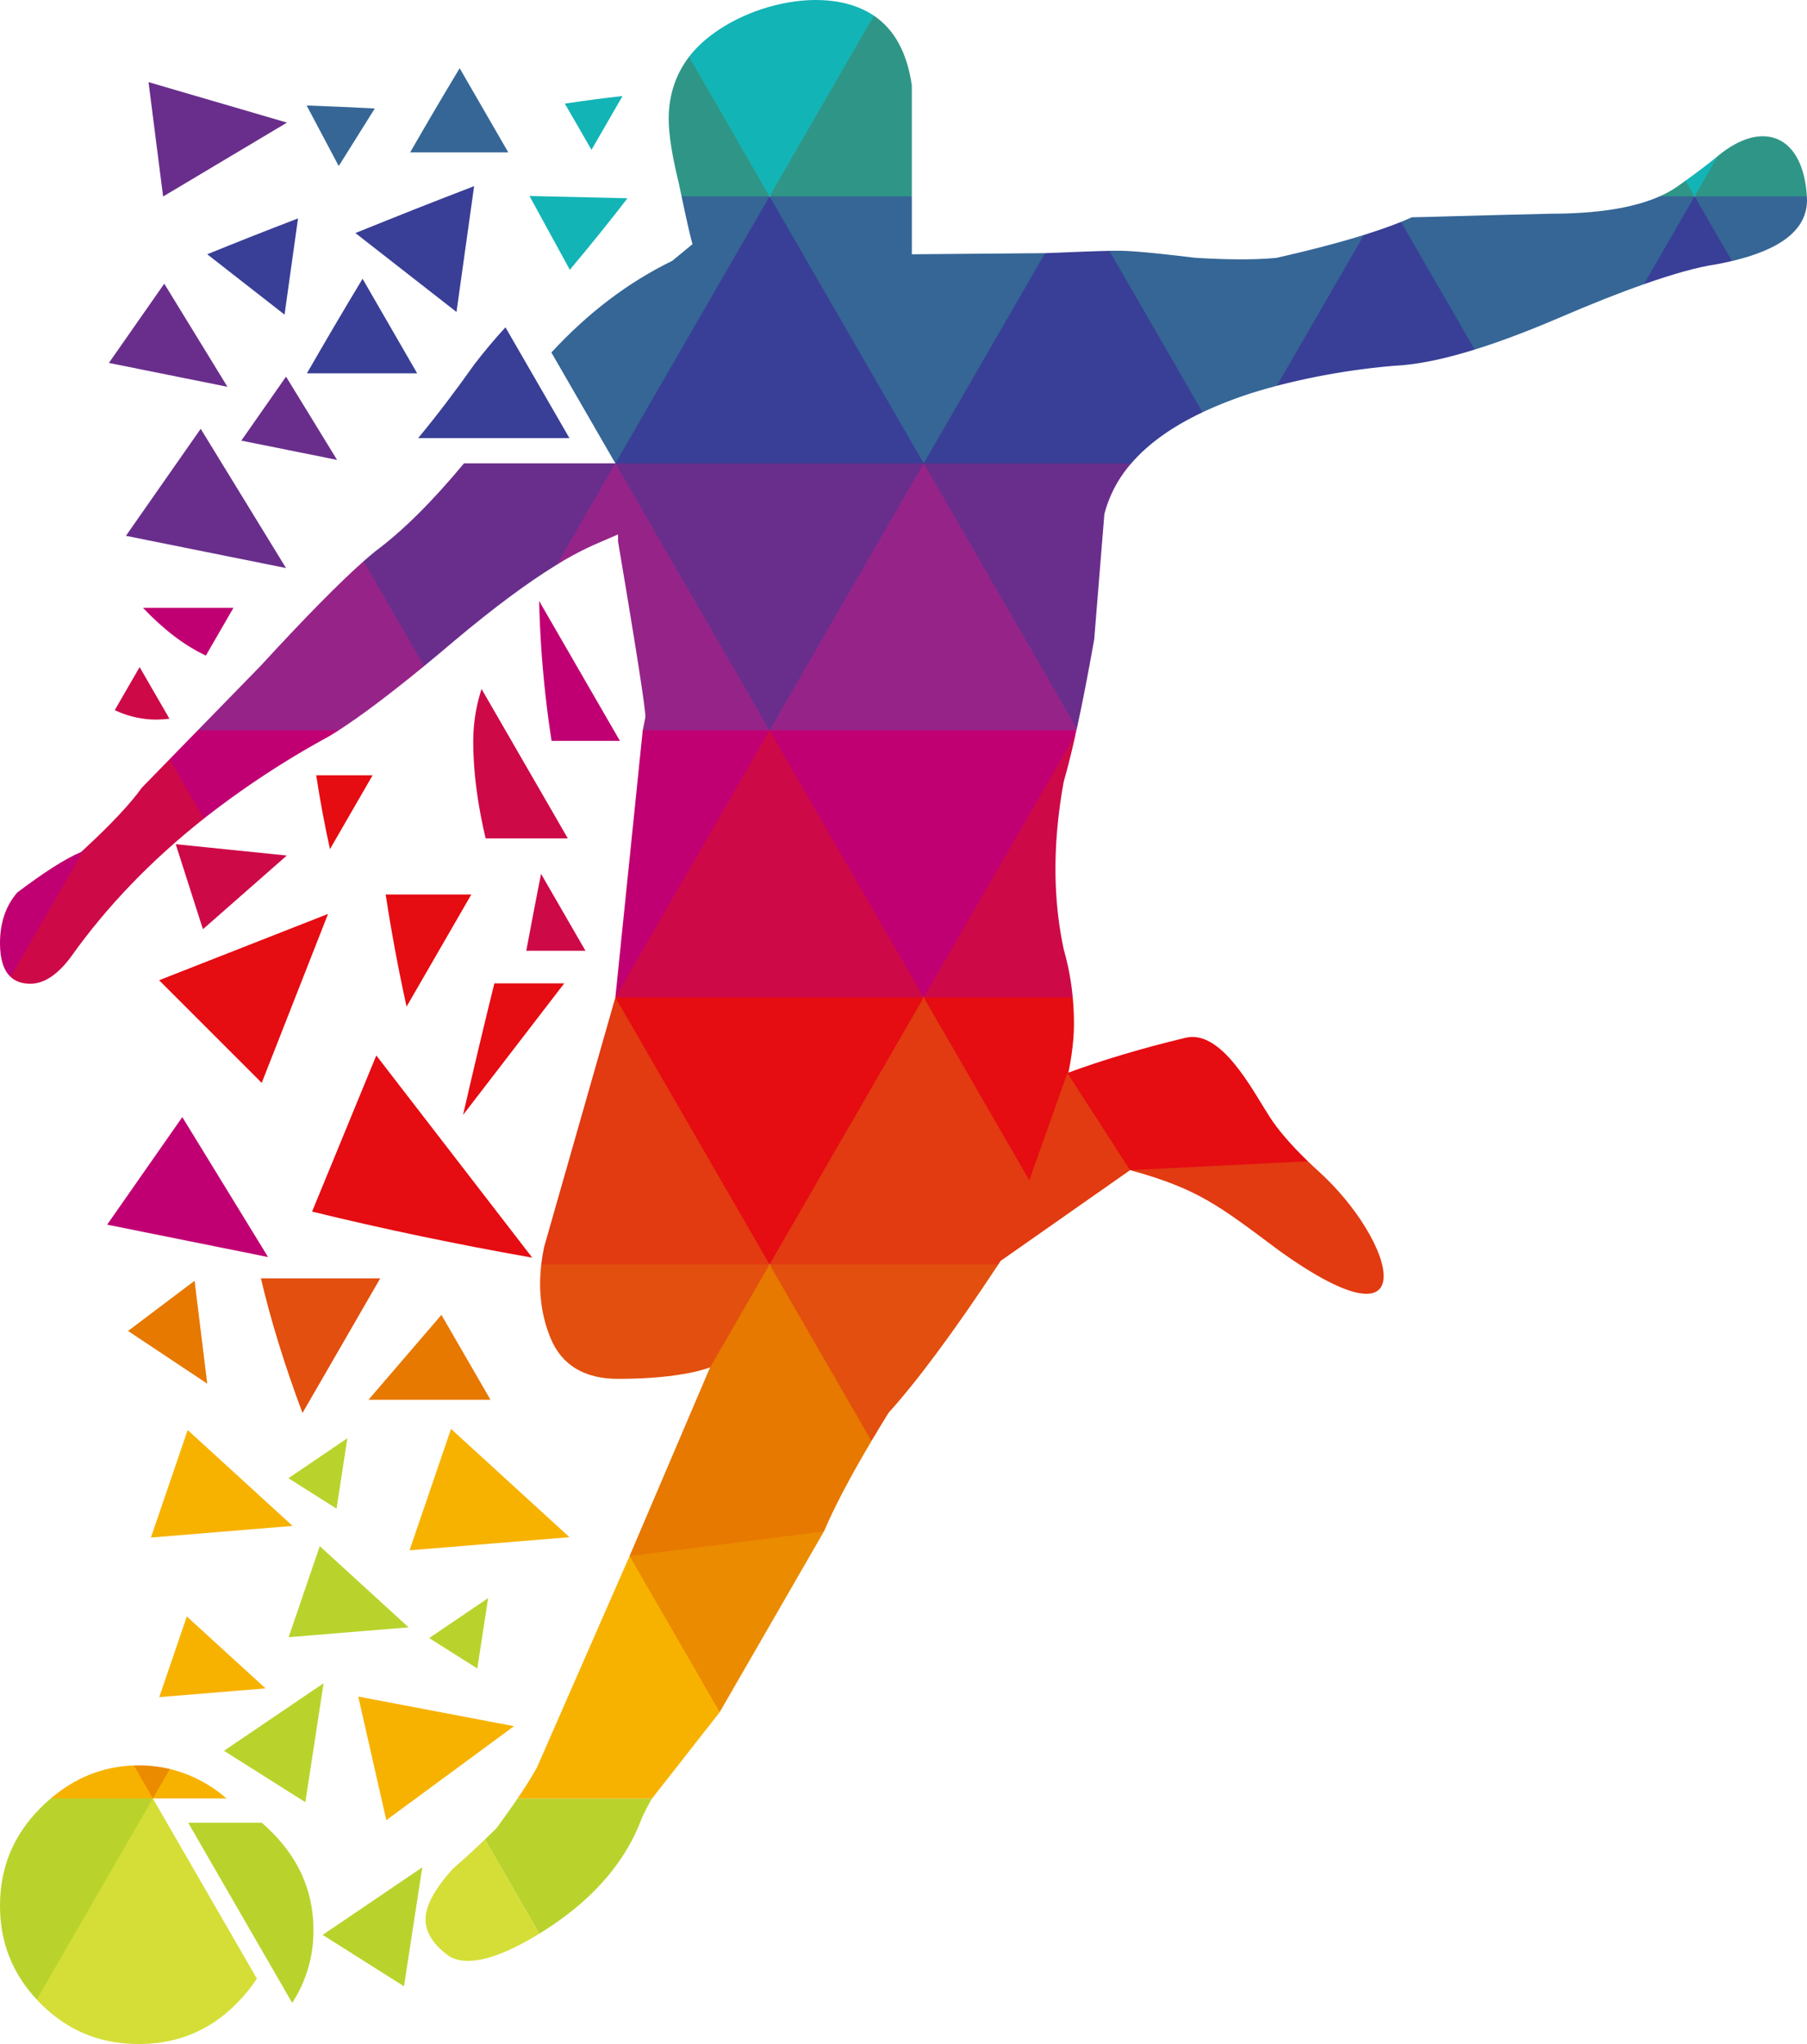 <svg xmlns="http://www.w3.org/2000/svg" width="1419.362" height="1605.583" viewBox="0 0 1419.362 1605.583">
  <g id="tDBg" transform="translate(-656.469 -2703.741)">
    <path id="Path_4869" data-name="Path 4869" d="M777.314,4247.848c-1.312,0-2.614.021-3.907.072l-.888,15.889,15.842,10.01,13.491-9.191-.127-13.953A104.823,104.823,0,0,0,777.314,4247.848Z" transform="translate(-11.828 -157.386)" fill="#eb8b00" fill-rule="evenodd"/>
    <path id="Path_4870" data-name="Path 4870" d="M696.37,4274.988q-4.122,3.5-8.073,7.457c-21.093,21.078-31.828,46.563-31.828,76.791,0,28.791,9.729,53.246,28.854,73.721l60.048-33.5,31.163-124.465-28.557-15.674Z" transform="translate(0 -158.555)" fill="#b9d32c" fill-rule="evenodd"/>
    <path id="Path_4871" data-name="Path 4871" d="M1329.532,3806.994l40.957,101.932,39.129,36.773q6.29-10.638,13.4-22.139c21.925-24.234,50.9-62.969,86.239-116.566l-54.7-23.514Z" transform="translate(-68.603 -110.053)" fill="#e24f0e" fill-rule="evenodd"/>
    <path id="Path_4872" data-name="Path 4872" d="M1129.762,3805.551c-2.471,21.266.141,40.627,7.384,58.08,8.757,21.094,26.66,31.828,52.925,31.828,51.953,0,72.314-9.2,72.29-9l45.82-20.666.9-60.242L1195.812,3769.3Z" transform="translate(-48.149 -108.608)" fill="#e24f0e" fill-rule="evenodd"/>
    <path id="Path_4873" data-name="Path 4873" d="M1534.712,3532.471l-70.331,39.186,13.521,132.3,72.249,16.268c21.611-55.3,32.242-97.736,32.242-127.453q0-10.559-.971-21.117Z" transform="translate(-82.348 -84.47)" fill="#e50c12" fill-rule="evenodd"/>
    <path id="Path_4874" data-name="Path 4874" d="M1194.683,3568.766l27.243,128.385,93.861,81.367,105.614-65.7,15.49-144.057-121.1-64.656Z" transform="translate(-54.858 -81.579)" fill="#e50c12" fill-rule="evenodd"/>
    <path id="Path_4875" data-name="Path 4875" d="M1329.531,3339.893l39.976,131.322,81.13,78.416,85.034-73.518,34.93-136.221-126.821-23.516Z" transform="translate(-68.602 -62.443)" fill="#c00072" fill-rule="evenodd"/>
    <path id="Path_4876" data-name="Path 4876" d="M1216.173,3338.111l-21.49,209.742,93.862-73.52,48-153.289-84.048-22.121Z" transform="translate(-54.858 -60.665)" fill="#c00072" fill-rule="evenodd"/>
    <path id="Path_4877" data-name="Path 4877" d="M669.989,3480.537c-9.153,10.746-13.521,23.871-13.521,39.8,0,12.41,2.76,21.25,8.278,26.408l44.906-46.328,13.068-54.082-2.591,2.377C707.791,3453.877,691.083,3464.623,669.989,3480.537Z" transform="translate(0 -75.691)" fill="#c00072" fill-rule="evenodd"/>
    <path id="Path_4878" data-name="Path 4878" d="M825.946,3338,803.8,3360.711l-8.4,36.3,35.331,10.342a702.551,702.551,0,0,1,97.348-64.105q3.973-2.32,8.515-5.244l-23.825-40.164Z" transform="translate(-14.161 -60.552)" fill="#c00072" fill-rule="evenodd"/>
    <path id="Path_4879" data-name="Path 4879" d="M1464.381,3105l38.011,129.361,82.264,78.971c4.312-19.719,8.863-43.146,13.653-70.141l7.963-98.279a97.392,97.392,0,0,1,21.16-39.912l-35.1-35.268Z" transform="translate(-82.348 -37.305)" fill="#692e8c" fill-rule="evenodd"/>
    <path id="Path_4880" data-name="Path 4880" d="M1194.683,3105.891l41.941,133.277,79.163,76.473,97.775-80.387,48.8-145.041-146.575-11.752Z" transform="translate(-54.858 -38.193)" fill="#692e8c" fill-rule="evenodd"/>
    <path id="Path_4881" data-name="Path 4881" d="M1051.074,3109q-37.667,45.393-70.024,69.352-4.128,3.375-8.877,7.572l-20.118,71.053,67.667,11.3q11.3-9.27,23.8-19.887c30.591-25.715,57.494-45.725,80.466-59.779l50.195-40.074L1169.953,3109Z" transform="translate(-30.128 -41.306)" fill="#692e8c" fill-rule="evenodd"/>
    <path id="Path_4882" data-name="Path 4882" d="M2190.729,2861.276l-52.131,12.736.4,37.275,28.941,13.557c39.312-9.287,58.956-25.148,58.956-47.889q0-1.409-.089-2.943Z" transform="translate(-151.068 -16.058)" fill="#356696" fill-rule="evenodd"/>
    <path id="Path_4883" data-name="Path 4883" d="M2126.992,2866.105l10.424,5.756,16.645-13.717,1.646-17.971q-10.27,8.517-25.391,19.387Z" transform="translate(-149.885 -13.907)" fill="#13b4b6" fill-rule="evenodd"/>
    <path id="Path_4884" data-name="Path 4884" d="M2085.061,2874.957c-20.338,9.051-48.964,13.676-86.073,13.676-67.251,1.6-103.456,2.789-108.632,2.789q-4.018,1.8-8.533,3.617l11.722,76.949,46.182,23.344q29.152-9.079,64.824-24.322,38.919-16.79,68-26.984l34.609-34.535,5.271-34.533-8.851-4.41Z" transform="translate(-124.897 -17.002)" fill="#356696" fill-rule="evenodd"/>
    <path id="Path_4885" data-name="Path 4885" d="M1758.109,2927.21c-15.914,1.588-37.007,1.588-63.661,0-29.851-3.592-50.136-5.574-60.887-5.574q-2.889,0-6.811.084l10.354,77.723,62.855,49.074a324.506,324.506,0,0,1,39.842-15.475q9.062-2.8,18.481-5.291l73.4-43.982-4.969-74.547Q1798.21,2918.14,1758.109,2927.21Z" transform="translate(-98.898 -20.944)" fill="#356696" fill-rule="evenodd"/>
    <path id="Path_4886" data-name="Path 4886" d="M1259.1,2748.389l13.161,57.457,50.1,52.107,70.345-80.393,11.6-61.547C1363.239,2688.42,1287.648,2710.887,1259.1,2748.389Z" transform="translate(-61.424 0)" fill="#13b4b6" fill-rule="evenodd"/>
    <path id="Path_4887" data-name="Path 4887" d="M1240.963,2872.125q6.54,30.835,8.6,37.557l-15.917,13.129c-34.279,16.676-65.924,40.551-94.936,71.988l50.268,87.063,86.516-73.029,34.589-136.707-51.572-29.4Z" transform="translate(-49.153 -14.165)" fill="#356696" fill-rule="evenodd"/>
    <path id="Path_4888" data-name="Path 4888" d="M1441.307,2873.734l-59.984-15.186-51.792,15.186,38.017,131.322,83.089,78.418L1520,3016.809l25.961-98.436-104.649.885Z" transform="translate(-68.602 -15.779)" fill="#356696" fill-rule="evenodd"/>
    <path id="Path_4889" data-name="Path 4889" d="M1682.876,3611.365q-51.1,12.261-92.859,27.666l15.224,43.359,34.054,32.947,118.618,5.031,21.013-11.992c-13.76-13.281-23.666-25.037-29.991-34.826C1735.4,3652.592,1711.12,3604.631,1682.876,3611.365Z" transform="translate(-95.153 -92.446)" fill="#e50c12" fill-rule="evenodd"/>
    <path id="Path_4890" data-name="Path 4890" d="M1531.7,3789.811l101.648-71.258-49.277-76.3Z" transform="translate(-89.209 -95.66)" fill="#e23a11" fill-rule="evenodd"/>
    <path id="Path_4891" data-name="Path 4891" d="M1793.095,3727.482q-4.515-4.1-8.578-8.018l-18.684.928-120.95,6.023c54.109,14.906,69.98,28.125,117.5,63.523C1878.789,3873.205,1853.528,3782.332,1793.095,3727.482Z" transform="translate(-100.746 -103.528)" fill="#e23a11" fill-rule="evenodd"/>
    <path id="Path_4892" data-name="Path 4892" d="M2156.889,2838.413,2138.6,2870.1h88.211C2223.907,2822.089,2192.134,2809.19,2156.889,2838.413Z" transform="translate(-151.068 -12.145)" fill="#2f9687" fill-rule="evenodd"/>
    <path id="Path_4893" data-name="Path 4893" d="M2094.193,2944.525c24-8.455,42.9-13.613,56.55-15.594q6.647-1.222,12.673-2.643l-29.344-50.832Z" transform="translate(-146.542 -17.501)" fill="#393f96" fill-rule="evenodd"/>
    <path id="Path_4894" data-name="Path 4894" d="M2121.523,2866.658a83.8,83.8,0,0,1-13.395,7.4h27.363l-7.1-12.3Z" transform="translate(-147.964 -16.106)" fill="#2f9687" fill-rule="evenodd"/>
    <path id="Path_4895" data-name="Path 4895" d="M1841.644,2908.062l-68.431,118.527a551.624,551.624,0,0,1,92.942-15.789c17.62-.887,38.411-5.18,62.5-12.687l-57.9-100.293Q1858.143,2902.894,1841.644,2908.062Z" transform="translate(-113.825 -19.78)" fill="#393f96" fill-rule="evenodd"/>
    <path id="Path_4896" data-name="Path 4896" d="M1583.643,3346.1l-58.717,101.693-60.545,104.871h117.041a205.492,205.492,0,0,0-6.981-37.377q-13.137-60.879,0-132.5Q1578.844,3367.617,1583.643,3346.1Z" transform="translate(-82.348 -65.472)" fill="#ce0948" fill-rule="evenodd"/>
    <path id="Path_4897" data-name="Path 4897" d="M1559.7,2924.954l-95.32,165.1h163.051q19.853-23.042,55.979-40.123L1610.2,2923.14C1599.321,2923.366,1582.45,2924.044,1559.7,2924.954Z" transform="translate(-82.348 -22.362)" fill="#393f96" fill-rule="evenodd"/>
    <path id="Path_4898" data-name="Path 4898" d="M1450.636,3109l-60.556,104.871-60.55,104.881H1570.6l.313-1.42-59.732-103.461Z" transform="translate(-68.602 -41.308)" fill="#962488" fill-rule="evenodd"/>
    <path id="Path_4899" data-name="Path 4899" d="M1315.787,3342.561l-60.549,104.869L1194.683,3552.3h242.208l-60.557-104.873Z" transform="translate(-54.858 -65.113)" fill="#ce0948" fill-rule="evenodd"/>
    <path id="Path_4900" data-name="Path 4900" d="M1411.481,2717.408l-21.4,37.059-60.55,104.883h111.777v-86.99C1437.662,2746.621,1427.656,2728.287,1411.481,2717.408Z" transform="translate(-68.603 -1.392)" fill="#2f9687" fill-rule="evenodd"/>
    <path id="Path_4901" data-name="Path 4901" d="M1194.683,3085.2h242.208l-121.1-209.74Z" transform="translate(-54.858 -17.501)" fill="#393f96" fill-rule="evenodd"/>
    <path id="Path_4902" data-name="Path 4902" d="M1189.466,3109l-45.963,79.615a248.807,248.807,0,0,1,29.756-15.838l18.306-7.949v5.57c14.318,84.762,21.488,130.916,21.488,137.68q0,.794-2.1,10.672h99.614l-60.55-104.879Z" transform="translate(-49.641 -41.306)" fill="#962488" fill-rule="evenodd"/>
    <path id="Path_4903" data-name="Path 4903" d="M1116.768,3528.48h46.484l-34.894-60.447Q1122.692,3496.729,1116.768,3528.48Z" transform="translate(-46.916 -77.902)" fill="#ce0948" fill-rule="evenodd"/>
    <path id="Path_4904" data-name="Path 4904" d="M1257.284,2753.453c-10.593,13.908-15.963,30.279-15.963,48.846,0,12.34,2.785,29.439,7.961,50.533l2.141,10.189h69.118l-60.549-104.883Z" transform="translate(-59.611 -5.065)" fill="#2f9687" fill-rule="evenodd"/>
    <path id="Path_4905" data-name="Path 4905" d="M1066.336,3019.129q-23,32.458-44.176,57.975h118.877l-50.266-87.064Q1078.229,3003.633,1066.336,3019.129Z" transform="translate(-37.274 -29.181)" fill="#393f96" fill-rule="evenodd"/>
    <path id="Path_4906" data-name="Path 4906" d="M959.673,3194.658c-19.27,17.051-46.2,44.426-81.054,82.357l-49.205,50.467H940.061c16.661-10.705,39.134-27.486,67.16-50.471L975.8,3222.6Z" transform="translate(-17.628 -50.037)" fill="#962488" fill-rule="evenodd"/>
    <path id="Path_4907" data-name="Path 4907" d="M768.814,3390.176c-8.424,11.859-23.476,28.15-45.154,48.156l-6.742,11.674-51.232,88.74q5.775,5.411,15.59,5.426c10.746,0,21.487-7.176,31.829-21.094q42.105-59.282,104.4-108.592l-26.927-46.639Z" transform="translate(-0.94 -67.689)" fill="#ce0948" fill-rule="evenodd"/>
    <path id="Path_4908" data-name="Path 4908" d="M1207.105,4062.527l20.006,95.35,50.8,27.3,81.881-141.971H1221.583Q1214.742,4052.112,1207.105,4062.527Z" transform="translate(-56.124 -136.525)" fill="#eb8b00" fill-rule="evenodd"/>
    <path id="Path_4909" data-name="Path 4909" d="M1106.247,4276.766q-7.255,10.679-16.6,23.377c-2.928,2.922-5.958,5.893-9.068,8.877l41.931,72.621.787,1.357c40.833-25.029,67.485-55.6,80.559-90.818a161.889,161.889,0,0,1,8.045-15.414H1106.247Z" transform="translate(-43.228 -160.332)" fill="#b9d32c" fill-rule="evenodd"/>
    <path id="Path_4910" data-name="Path 4910" d="M1450.636,3576.105l-60.555,104.871-60.55,104.879h179.725l3.679-5.594q13.351-29.687,23.472-55.584l-25.225-43.7Z" transform="translate(-68.603 -88.917)" fill="#e23a11" fill-rule="evenodd"/>
    <path id="Path_4911" data-name="Path 4911" d="M1317.053,3809.664l-46.715,80.908-63.232,148.156,152.691-19.322q12.028-28.342,37.342-71.035l-19.536-33.834Z" transform="translate(-56.124 -112.723)" fill="#e77800" fill-rule="evenodd"/>
    <path id="Path_4912" data-name="Path 4912" d="M1197.122,4064.723l-72.729,166.049c-3.825,6.98-8.928,15.111-15.231,24.381h105.652l53.121-67.779-21.413-37.1Z" transform="translate(-46.141 -138.719)" fill="#f7b200" fill-rule="evenodd"/>
    <path id="Path_4913" data-name="Path 4913" d="M1075.289,4312.68c-7.878,7.555-16.314,15.246-25.161,22.957-14.314,15.914-21.487,29.041-21.487,39.787,0,10.348,6.366,20.291,18.7,29.051q18.5,10.734,58.5-10.75,6.277-3.454,12.162-7.066l-.786-1.361Z" transform="translate(-37.934 -163.994)" fill="#d4de37" fill-rule="evenodd"/>
    <path id="Path_4914" data-name="Path 4914" d="M878.849,4298.016h-57.8L881.6,4402.887l21.156,36.635a103.038,103.038,0,0,0,16.681-57.258c0-30.227-11.533-55.711-32.625-76.785Q882.933,4301.523,878.849,4298.016Z" transform="translate(-16.776 -162.499)" fill="#b9d32c" fill-rule="evenodd"/>
    <path id="Path_4915" data-name="Path 4915" d="M1188.077,3576.105l-56,196.2q-1.441,6.9-2.211,13.547h179.317l-60.55-104.879Z" transform="translate(-48.252 -88.917)" fill="#e23a11" fill-rule="evenodd"/>
    <path id="Path_4916" data-name="Path 4916" d="M1061.46,3667.232l79.494-103.4h-54.881Q1074.208,3611.64,1061.46,3667.232Z" transform="translate(-41.279 -87.667)" fill="#e50c12" fill-rule="evenodd"/>
    <path id="Path_4917" data-name="Path 4917" d="M790.16,4274.141h57.8A105.374,105.374,0,0,0,803.522,4251Z" transform="translate(-13.626 -157.708)" fill="#f7b200" fill-rule="evenodd"/>
    <path id="Path_4918" data-name="Path 4918" d="M779.8,4276.76l-60.549,104.881-30.658,53.1c.966,1.043,1.958,2.066,2.975,3.084,21.49,21.49,46.955,31.832,77.189,31.832,29.849,0,55.712-10.342,76.805-31.832a120.5,120.5,0,0,0,15.942-19.547l-21.154-36.635Z" transform="translate(-3.274 -160.33)" fill="#d4de37" fill-rule="evenodd"/>
    <path id="Path_4919" data-name="Path 4919" d="M700.9,4273.822h80.163l-14.956-25.9C741.229,4248.781,719.647,4257.875,700.9,4273.822Z" transform="translate(-4.529 -157.395)" fill="#f7b200" fill-rule="evenodd"/>
    <path id="Path_4920" data-name="Path 4920" d="M795.625,3555.207l40.3,40.3,40.3,40.3,26.056-66.357,26.055-66.352-66.354,26.055Z" transform="translate(-14.183 -81.476)" fill="#e50c12" fill-rule="evenodd"/>
    <path id="Path_4921" data-name="Path 4921" d="M830.946,3272.867l21.619-37.459H781.559C797.055,3251.756,813.706,3264.941,830.946,3272.867Z" transform="translate(-12.75 -54.19)" fill="#c00072" fill-rule="evenodd"/>
    <path id="Path_4922" data-name="Path 4922" d="M756.87,3321.018a76.159,76.159,0,0,0,31.872,7.445,90.273,90.273,0,0,0,11.051-.7l-23.417-40.543Z" transform="translate(-10.233 -59.473)" fill="#ce0948" fill-rule="evenodd"/>
    <path id="Path_4923" data-name="Path 4923" d="M924.92,3021.831h86.58l-42.884-74.271Q946.378,2984.447,924.92,3021.831Z" transform="translate(-27.362 -24.85)" fill="#393f96" fill-rule="evenodd"/>
    <path id="Path_4924" data-name="Path 4924" d="M1076.921,3306.389a132.2,132.2,0,0,0-6.52,41.367q0,34.644,9.711,75.955h64.55l-41.7-72.211Z" transform="translate(-42.19 -61.425)" fill="#ce0948" fill-rule="evenodd"/>
    <path id="Path_4925" data-name="Path 4925" d="M1171.426,2829.985l24.4-42.25c-13.6,1.461-28.819,3.484-45.335,5.98Z" transform="translate(-50.353 -8.561)" fill="#13b4b6" fill-rule="evenodd"/>
    <path id="Path_4926" data-name="Path 4926" d="M917.334,3927.621l.519-.9,60.554-104.869H884.664Q896.27,3871.4,917.334,3927.621Z" transform="translate(-23.259 -113.964)" fill="#e24f0e" fill-rule="evenodd"/>
    <path id="Path_4927" data-name="Path 4927" d="M978.785,3920.482h95.785l-38.506-66.691Z" transform="translate(-32.853 -117.219)" fill="#e77800" fill-rule="evenodd"/>
    <path id="Path_4928" data-name="Path 4928" d="M1137.786,3339.3h53.691l-63.458-109.9A844.109,844.109,0,0,0,1137.786,3339.3Z" transform="translate(-48.064 -53.578)" fill="#c00072" fill-rule="evenodd"/>
    <path id="Path_4929" data-name="Path 4929" d="M1010.189,3574.227l50.865-88.092H993.8Q1000.3,3529.017,1010.189,3574.227Z" transform="translate(-34.382 -79.747)" fill="#e50c12" fill-rule="evenodd"/>
    <path id="Path_4930" data-name="Path 4930" d="M809.217,3680.811,779.7,3723.059l-29.519,42.25,63.2,12.721,63.2,12.721L842.9,3735.779Z" transform="translate(-9.552 -99.588)" fill="#c00072" fill-rule="evenodd"/>
    <path id="Path_4931" data-name="Path 4931" d="M810.164,3442.123l10.678,33.4,10.68,33.391,32.948-28.941,32.947-28.941-43.626-4.451Z" transform="translate(-15.665 -75.259)" fill="#ce0948" fill-rule="evenodd"/>
    <path id="Path_4932" data-name="Path 4932" d="M902.655,3033.166,885.1,3058.3l-17.561,25.135,37.6,7.564,37.6,7.568-20.038-32.7Z" transform="translate(-21.513 -33.577)" fill="#692e8c" fill-rule="evenodd"/>
    <path id="Path_4933" data-name="Path 4933" d="M1047.266,3953.557l-16.3,47.68-16.3,47.682,62.816-5.162,62.814-5.152-46.519-42.521Z" transform="translate(-36.511 -127.389)" fill="#f7b200" fill-rule="evenodd"/>
    <path id="Path_4934" data-name="Path 4934" d="M929.425,3749.563q83.079,20.317,172.94,36.184l-122.5-158.828Z" transform="translate(-27.821 -94.096)" fill="#e50c12" fill-rule="evenodd"/>
    <path id="Path_4935" data-name="Path 4935" d="M933.375,4056.09l-12.222,35.758-12.221,35.76,47.109-3.867,47.11-3.869-34.889-31.887Z" transform="translate(-25.732 -137.838)" fill="#b9d32c" fill-rule="evenodd"/>
    <path id="Path_4936" data-name="Path 4936" d="M969.8,4187.66l11.021,48.545,11.025,48.547,50.151-36.906,50.151-36.916-61.172-11.637Z" transform="translate(-31.936 -151.251)" fill="#f7b200" fill-rule="evenodd"/>
    <path id="Path_4937" data-name="Path 4937" d="M943.829,3439.885l33.5-58.018H933.035Q937.313,3410.106,943.829,3439.885Z" transform="translate(-28.189 -69.12)" fill="#e50c12" fill-rule="evenodd"/>
    <path id="Path_4938" data-name="Path 4938" d="M898.447,2970.354l10.588-75.576q-35.793,13.693-71.316,28.166Z" transform="translate(-18.474 -19.472)" fill="#393f96" fill-rule="evenodd"/>
    <path id="Path_4939" data-name="Path 4939" d="M825.341,3078.8l-29.367,42.033-29.367,42.033,62.876,12.654,62.879,12.654-33.512-54.687Z" transform="translate(-11.226 -38.23)" fill="#692e8c" fill-rule="evenodd"/>
    <path id="Path_4940" data-name="Path 4940" d="M1015.211,2829.5h77.044l-38.162-66.09Q1034.3,2796.228,1015.211,2829.5Z" transform="translate(-36.565 -6.081)" fill="#356696" fill-rule="evenodd"/>
    <path id="Path_4941" data-name="Path 4941" d="M949.868,2843.564l28.311-45.187c-17.824-.982-35.667-1.732-53.523-2.373Z" transform="translate(-27.336 -9.403)" fill="#356696" fill-rule="evenodd"/>
    <path id="Path_4942" data-name="Path 4942" d="M795.2,2951.865l-21.75,31.127L751.7,3014.123l46.566,9.371,46.565,9.371-24.815-40.5Z" transform="translate(-9.706 -25.29)" fill="#692e8c" fill-rule="evenodd"/>
    <path id="Path_4943" data-name="Path 4943" d="M786.37,2775.577,792.1,2820.5l5.729,44.924,48.646-29.031,48.642-29.029-54.372-15.895Z" transform="translate(-13.24 -7.321)" fill="#692e8c" fill-rule="evenodd"/>
    <path id="Path_4944" data-name="Path 4944" d="M1046.717,2965.391l13.847-98.828c-31.205,11.936-62.261,24.287-93.258,36.832Z" transform="translate(-31.682 -16.596)" fill="#393f96" fill-rule="evenodd"/>
    <path id="Path_4945" data-name="Path 4945" d="M938.669,4390.105l31.944,20.18,31.946,20.191,7.173-46.721,7.174-46.721-39.119,26.533Z" transform="translate(-28.764 -166.476)" fill="#b9d32c" fill-rule="evenodd"/>
    <path id="Path_4946" data-name="Path 4946" d="M852.373,4229.066l31.945,20.188,31.945,20.193,7.174-46.717L930.611,4176l-39.119,26.533Z" transform="translate(-19.968 -150.063)" fill="#b9d32c" fill-rule="evenodd"/>
    <path id="Path_4947" data-name="Path 4947" d="M1031.848,4132.934l18.9,11.949,18.9,11.939,4.243-27.641,4.246-27.643-23.144,15.7Z" transform="translate(-38.261 -142.472)" fill="#b9d32c" fill-rule="evenodd"/>
    <path id="Path_4948" data-name="Path 4948" d="M908.729,3993.127l18.9,11.945,18.9,11.943,4.245-27.639,4.243-27.645-23.145,15.7Z" transform="translate(-25.712 -128.224)" fill="#b9d32c" fill-rule="evenodd"/>
    <path id="Path_4949" data-name="Path 4949" d="M817.333,3954.527,802.9,3996.76l-14.431,42.23,55.638-4.566,55.639-4.568-41.2-37.664Z" transform="translate(-13.455 -127.487)" fill="#f7b200" fill-rule="evenodd"/>
    <path id="Path_4950" data-name="Path 4950" d="M817.418,4117.611l-10.826,31.672-10.823,31.67,41.727-3.426,41.727-3.424-30.9-28.244Z" transform="translate(-14.199 -144.111)" fill="#f7b200" fill-rule="evenodd"/>
    <path id="Path_4951" data-name="Path 4951" d="M768.448,3863.406l62.224,41.4-9.951-80.826Z" transform="translate(-11.413 -114.182)" fill="#e77800" fill-rule="evenodd"/>
    <path id="Path_4952" data-name="Path 4952" d="M1151.261,2933.143c16.921-20.213,32.134-39.066,45.269-56.193l-76.968-1.791Z" transform="translate(-47.201 -17.472)" fill="#13b4b6" fill-rule="evenodd"/>
  </g>
</svg>
